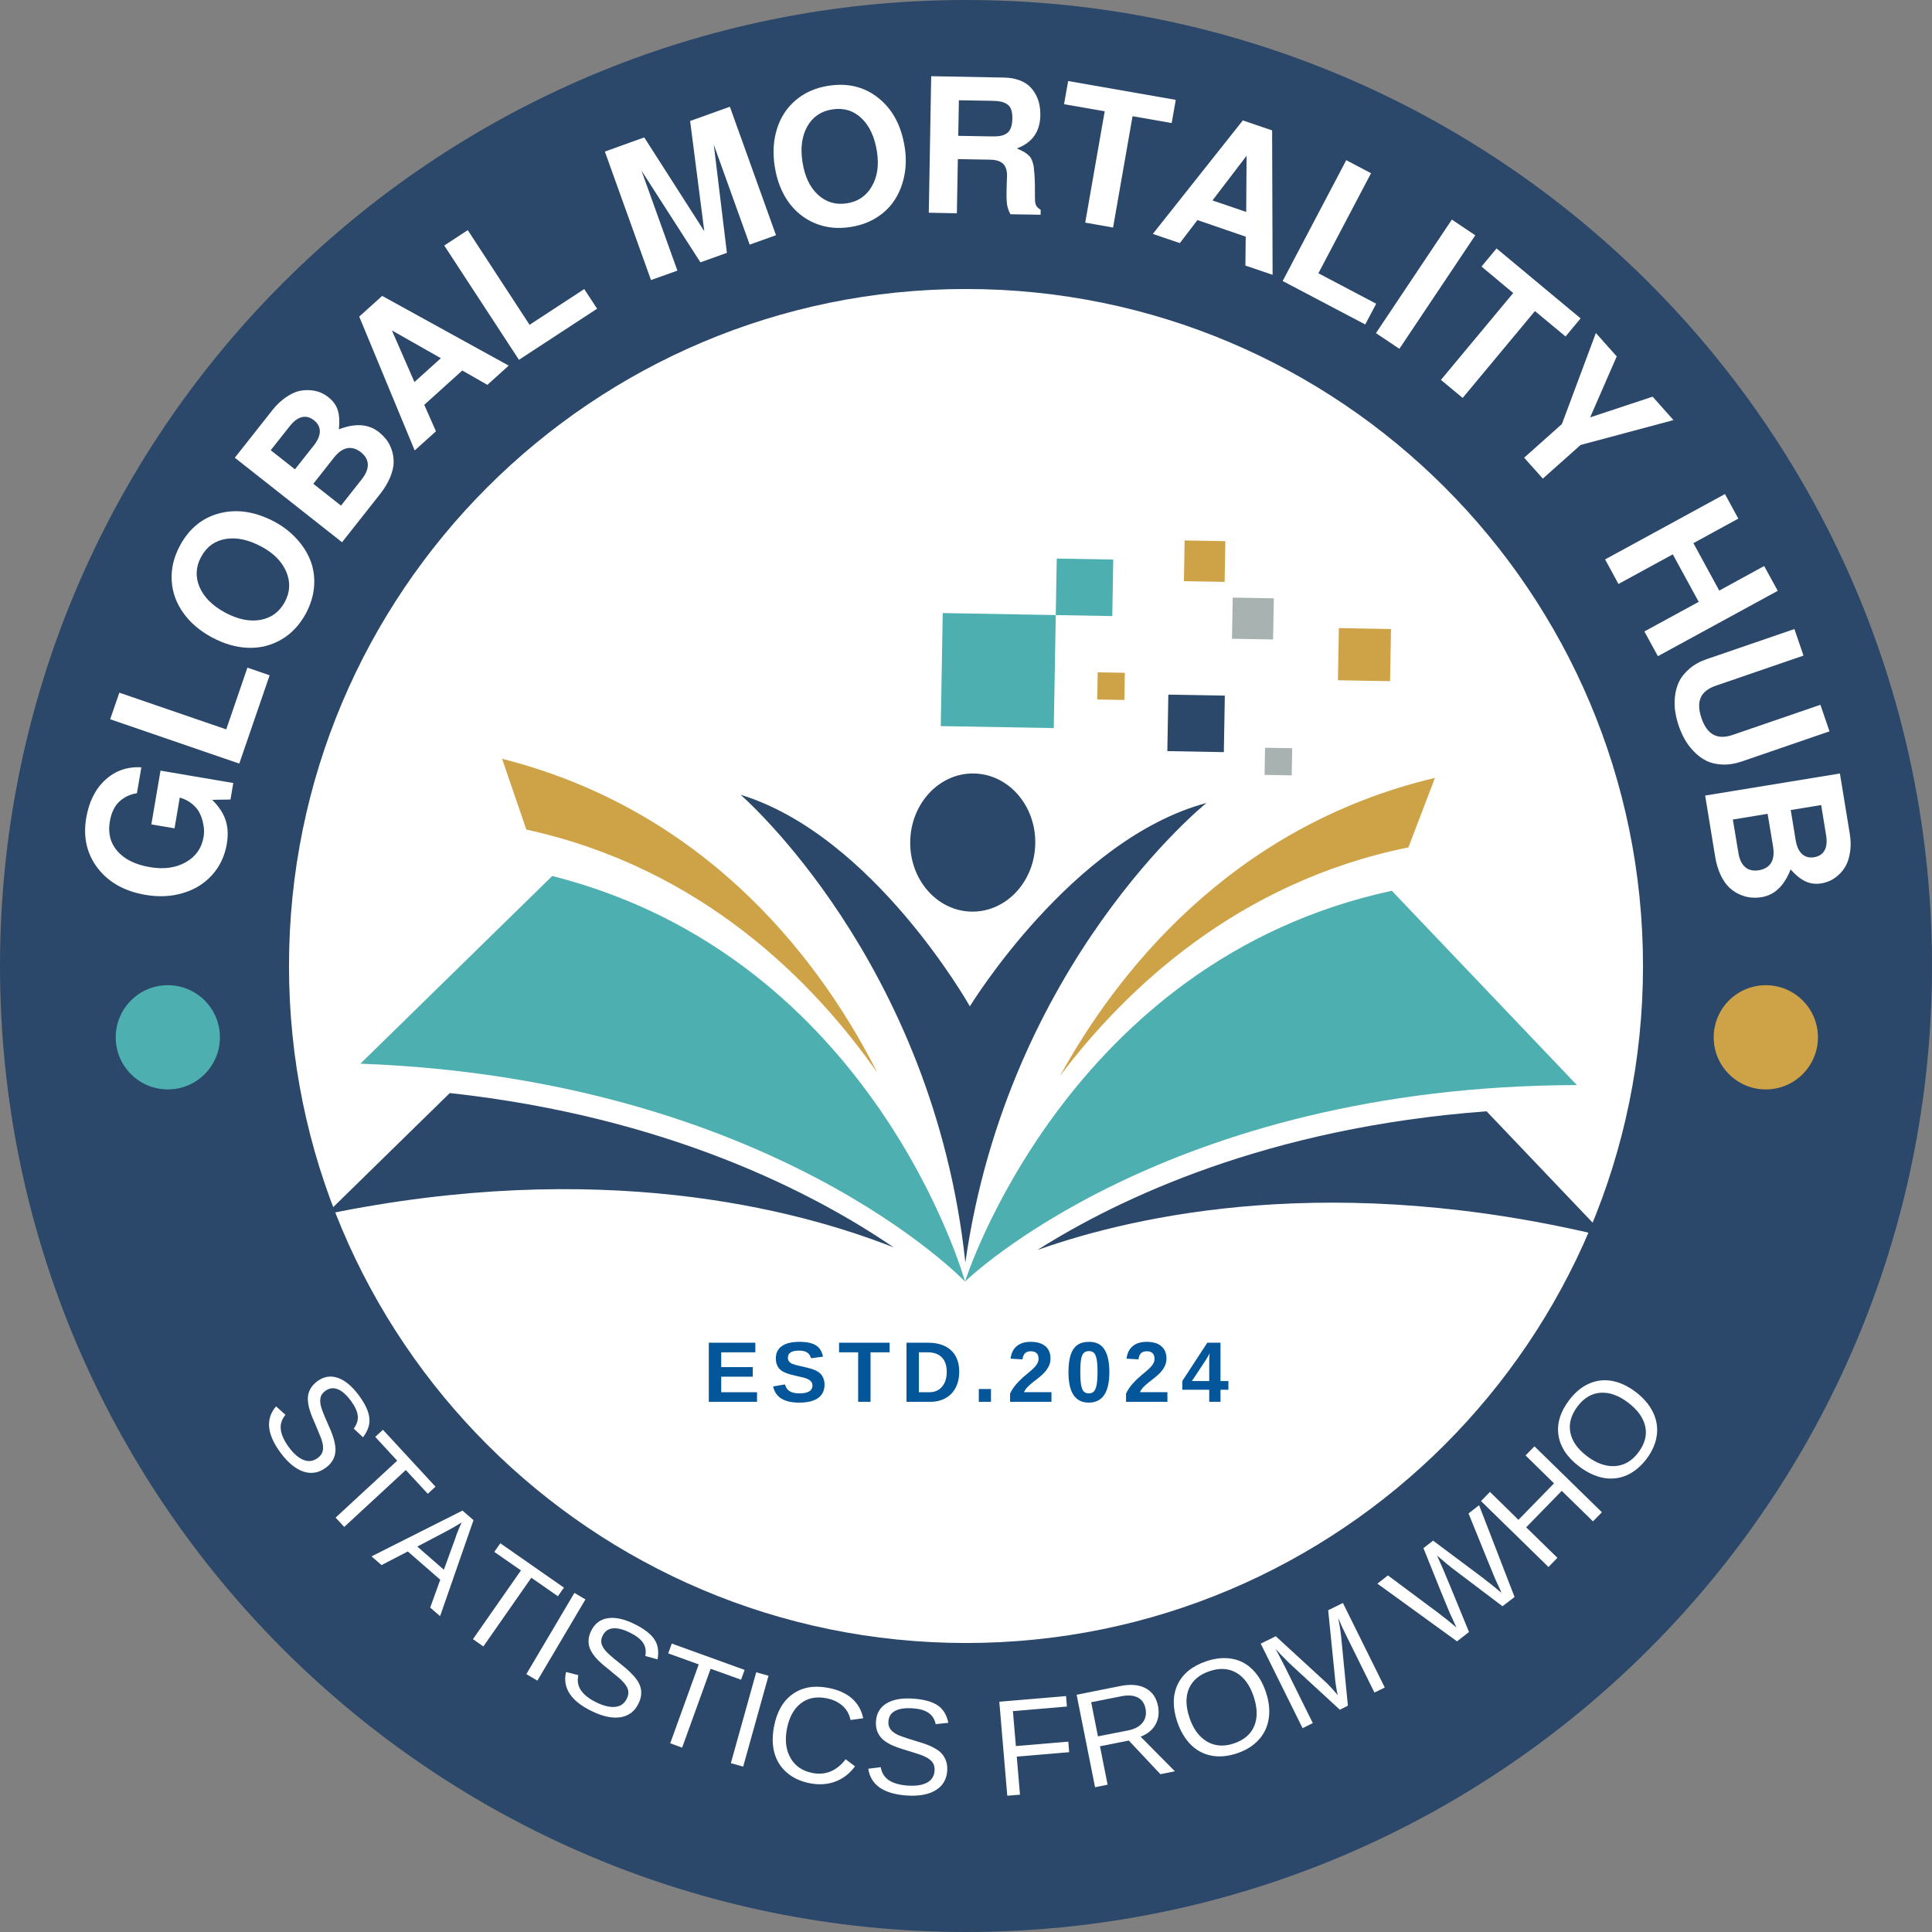 <svg xmlns="http://www.w3.org/2000/svg" xmlns:xlink="http://www.w3.org/1999/xlink" width="500" zoomAndPan="magnify" viewBox="0 0 375 375" height="500" preserveAspectRatio="xMidYMid meet" version="1.0"><rect x="0" y="0" width="375" height="375" fill="#808080" stroke="none"/><defs><g/><clipPath id="c3fd7dc157"><path d="M 187.5 0 C 83.945 0 0 83.945 0 187.5 C 0 291.055 83.945 375 187.5 375 C 291.055 375 375 291.055 375 187.5 C 375 83.945 291.055 0 187.5 0 Z M 187.5 0 " clip-rule="nonzero"/></clipPath><clipPath id="5632f4130a"><path d="M 56.094 56.094 L 318.906 56.094 L 318.906 318.906 L 56.094 318.906 Z M 56.094 56.094 " clip-rule="nonzero"/></clipPath><clipPath id="51048e99d7"><path d="M 187.5 56.094 C 114.926 56.094 56.094 114.926 56.094 187.5 C 56.094 260.074 114.926 318.906 187.5 318.906 C 260.074 318.906 318.906 260.074 318.906 187.5 C 318.906 114.926 260.074 56.094 187.5 56.094 Z M 187.5 56.094 " clip-rule="nonzero"/></clipPath><clipPath id="e5cbe2ec88"><path d="M 187.301 172.789 L 306.109 172.789 L 306.109 248.75 L 187.301 248.75 Z M 187.301 172.789 " clip-rule="nonzero"/></clipPath><clipPath id="58555a1ebd"><path d="M 201.34 215.535 L 311.473 215.535 L 311.473 242.773 L 201.34 242.773 Z M 201.34 215.535 " clip-rule="nonzero"/></clipPath><clipPath id="be2ef68ad4"><path d="M 69.75 170 L 187.512 170 L 187.512 248.75 L 69.75 248.75 Z M 69.75 170 " clip-rule="nonzero"/></clipPath><clipPath id="9762c4d17d"><path d="M 63.223 212 L 174 212 L 174 243 L 63.223 243 Z M 63.223 212 " clip-rule="nonzero"/></clipPath><clipPath id="b05fb2106b"><path d="M 229 104.898 L 238 104.898 L 238 113 L 229 113 Z M 229 104.898 " clip-rule="nonzero"/></clipPath><clipPath id="2fa89f3f1a"><path d="M 22.457 191.227 L 42.688 191.227 L 42.688 211.457 L 22.457 211.457 Z M 22.457 191.227 " clip-rule="nonzero"/></clipPath><clipPath id="f5f14442dd"><path d="M 32.574 191.227 C 26.988 191.227 22.457 195.754 22.457 201.34 C 22.457 206.926 26.988 211.457 32.574 211.457 C 38.16 211.457 42.688 206.926 42.688 201.34 C 42.688 195.754 38.16 191.227 32.574 191.227 Z M 32.574 191.227 " clip-rule="nonzero"/></clipPath><clipPath id="6d8eda5f8f"><path d="M 332.629 191.227 L 352.859 191.227 L 352.859 211.457 L 332.629 211.457 Z M 332.629 191.227 " clip-rule="nonzero"/></clipPath><clipPath id="88488e074d"><path d="M 342.746 191.227 C 337.156 191.227 332.629 195.754 332.629 201.34 C 332.629 206.926 337.156 211.457 342.746 211.457 C 348.332 211.457 352.859 206.926 352.859 201.34 C 352.859 195.754 348.332 191.227 342.746 191.227 Z M 342.746 191.227 " clip-rule="nonzero"/></clipPath></defs><g clip-path="url(#c3fd7dc157)"><rect x="-37.5" width="450" fill="#2b4769" y="-37.5" height="450" fill-opacity="1"/></g><g clip-path="url(#5632f4130a)"><g clip-path="url(#51048e99d7)"><path fill="#ffffff" d="M 56.094 56.094 L 318.906 56.094 L 318.906 318.906 L 56.094 318.906 Z M 56.094 56.094 " fill-opacity="1" fill-rule="nonzero"/></g></g><g clip-path="url(#e5cbe2ec88)"><path fill="#4dafaf" d="M 270.148 172.898 L 306.078 210.613 C 226.113 210.777 187.309 248.75 187.309 248.75 C 187.309 248.75 206.93 186.539 270.148 172.898 " fill-opacity="1" fill-rule="nonzero"/></g><g clip-path="url(#58555a1ebd)"><path fill="#2b4769" d="M 311.746 240.066 C 259.109 227.242 220.676 235.777 201.363 242.621 C 217.074 232.676 245.984 218.852 288.539 215.703 L 311.746 240.066 " fill-opacity="1" fill-rule="nonzero"/></g><g clip-path="url(#be2ef68ad4)"><path fill="#4dafaf" d="M 107.188 170.031 L 69.957 206.457 C 149.867 209.438 187.309 248.75 187.309 248.75 C 187.309 248.75 169.891 185.887 107.188 170.031 " fill-opacity="1" fill-rule="nonzero"/></g><g clip-path="url(#9762c4d17d)"><path fill="#2b4769" d="M 63.254 235.695 C 116.309 224.73 154.418 234.613 173.48 242.129 C 158.125 231.641 129.723 216.805 87.305 212.16 L 63.254 235.695 " fill-opacity="1" fill-rule="nonzero"/></g><path fill="#cea348" d="M 278.527 150.988 L 273.371 164.477 C 239.996 171.234 218.18 192.32 205.742 208.848 C 216.258 189.711 238.371 160.5 278.527 150.988 " fill-opacity="1" fill-rule="nonzero"/><path fill="#cea348" d="M 97.453 147.281 L 102.164 161.023 C 136.492 168.508 158.195 190.914 170.293 208.223 C 160.285 188.383 138.633 157.695 97.453 147.281 " fill-opacity="1" fill-rule="nonzero"/><path fill="#2b4769" d="M 188.25 195.332 C 188.25 195.332 169.582 162.168 143.738 154.262 C 143.738 154.262 181.113 186.477 187.375 245.051 C 195.691 186.73 234.176 155.855 234.176 155.855 C 208.07 162.848 188.25 195.332 188.25 195.332 " fill-opacity="1" fill-rule="nonzero"/><path fill="#2b4769" d="M 200.945 163.754 C 201.074 156.348 195.746 150.25 189.043 150.133 C 182.344 150.012 176.805 155.922 176.672 163.324 C 176.543 170.73 181.871 176.828 188.574 176.945 C 195.273 177.062 200.812 171.156 200.945 163.754 " fill-opacity="1" fill-rule="nonzero"/><path fill="#4dafaf" d="M 204.922 119.383 L 182.984 118.996 L 182.602 140.934 L 204.535 141.32 L 204.922 119.383 " fill-opacity="1" fill-rule="nonzero"/><path fill="#4dafaf" d="M 216.082 108.609 L 205.117 108.418 L 204.922 119.383 L 215.891 119.578 L 216.082 108.609 " fill-opacity="1" fill-rule="nonzero"/><path fill="#2b4769" d="M 237.738 135.02 L 226.773 134.828 L 226.578 145.793 L 237.547 145.988 L 237.738 135.02 " fill-opacity="1" fill-rule="nonzero"/><path fill="#cea348" d="M 218.332 130.59 L 213.062 130.496 L 212.969 135.77 L 218.238 135.863 L 218.332 130.59 " fill-opacity="1" fill-rule="nonzero"/><path fill="#cea348" d="M 269.992 122.098 L 259.875 121.918 L 259.695 132.039 L 269.816 132.215 L 269.992 122.098 " fill-opacity="1" fill-rule="nonzero"/><path fill="#a8b2b1" d="M 250.816 145.227 L 245.543 145.137 L 245.453 150.406 L 250.723 150.5 L 250.816 145.227 " fill-opacity="1" fill-rule="nonzero"/><g clip-path="url(#b05fb2106b)"><path fill="#cea348" d="M 237.84 105.039 L 229.934 104.898 L 229.797 112.805 L 237.699 112.941 L 237.84 105.039 " fill-opacity="1" fill-rule="nonzero"/></g><path fill="#a8b2b1" d="M 247.25 116.133 L 239.266 115.992 L 239.125 123.98 L 247.109 124.121 L 247.25 116.133 " fill-opacity="1" fill-rule="nonzero"/><g clip-path="url(#2fa89f3f1a)"><g clip-path="url(#f5f14442dd)"><path fill="#4dafaf" d="M 22.457 191.227 L 42.688 191.227 L 42.688 211.457 L 22.457 211.457 Z M 22.457 191.227 " fill-opacity="1" fill-rule="nonzero"/></g></g><g clip-path="url(#6d8eda5f8f)"><g clip-path="url(#88488e074d)"><path fill="#cea348" d="M 332.629 191.227 L 352.859 191.227 L 352.859 211.457 L 332.629 211.457 Z M 332.629 191.227 " fill-opacity="1" fill-rule="nonzero"/></g></g><g fill="#ffffff" fill-opacity="1"><g transform="translate(40.86, 177.405)"><g><path d="M -14.281 -23.438 C -15.602 -23.238 -16.738 -22.703 -17.688 -21.828 C -18.633 -20.953 -19.254 -19.656 -19.547 -17.938 C -19.93 -15.664 -19.43 -13.742 -18.047 -12.172 C -16.66 -10.598 -14.566 -9.57 -11.766 -9.094 C -9.066 -8.633 -6.742 -8.953 -4.797 -10.047 C -2.859 -11.148 -1.707 -12.789 -1.344 -14.969 C -1.281 -15.289 -1.25 -15.68 -1.25 -16.141 C -1.258 -16.609 -1.336 -17.172 -1.484 -17.828 C -1.641 -18.492 -1.867 -19.125 -2.172 -19.719 C -2.484 -20.312 -2.969 -20.875 -3.625 -21.406 C -4.281 -21.945 -5.062 -22.344 -5.969 -22.594 L -6.984 -16.625 L -11.484 -17.391 L -9.703 -27.828 L 4.422 -25.422 L 3.875 -22.219 L 0.328 -22.156 C 1.609 -20.895 2.473 -19.586 2.922 -18.234 C 3.379 -16.891 3.457 -15.332 3.156 -13.562 C 2.758 -11.25 1.816 -9.258 0.328 -7.594 C -1.148 -5.938 -3.023 -4.766 -5.297 -4.078 C -7.566 -3.391 -10 -3.266 -12.594 -3.703 C -16.664 -4.398 -19.766 -6.129 -21.891 -8.891 C -24.016 -11.66 -24.758 -14.914 -24.125 -18.656 C -23.582 -21.82 -22.344 -24.285 -20.406 -26.047 C -18.477 -27.816 -16.148 -28.625 -13.422 -28.469 Z M -14.281 -23.438 "/></g></g></g><g fill="#ffffff" fill-opacity="1"><g transform="translate(45.507, 150.964)"><g><path d="M -22.344 -16.516 L -1.594 -9.391 L 2.516 -21.375 L 6.828 -19.891 L 0.938 -2.75 L -24.125 -11.359 Z M -22.344 -16.516 "/></g></g></g><g fill="#ffffff" fill-opacity="1"><g transform="translate(51.933, 131.161)"><g><path d="M -3.75 -5.422 C -6.082 -5.504 -8.426 -6.176 -10.781 -7.438 C -13.145 -8.707 -15.004 -10.297 -16.359 -12.203 C -17.723 -14.109 -18.473 -16.195 -18.609 -18.469 C -18.742 -20.75 -18.211 -23.004 -17.016 -25.234 C -15.203 -28.609 -12.598 -30.719 -9.203 -31.562 C -5.816 -32.406 -2.27 -31.832 1.438 -29.844 C 3.102 -28.938 4.523 -27.828 5.703 -26.516 C 6.891 -25.211 7.773 -23.797 8.359 -22.266 C 8.941 -20.734 9.164 -19.086 9.031 -17.328 C 8.895 -15.566 8.367 -13.828 7.453 -12.109 C 6.242 -9.867 4.656 -8.176 2.688 -7.031 C 0.719 -5.883 -1.426 -5.348 -3.75 -5.422 Z M -12.906 -23.047 C -13.945 -21.117 -14.039 -19.164 -13.188 -17.188 C -12.332 -15.219 -10.676 -13.57 -8.219 -12.25 C -5.77 -10.938 -3.488 -10.469 -1.375 -10.844 C 0.727 -11.227 2.301 -12.383 3.344 -14.312 C 4.375 -16.227 4.473 -18.176 3.641 -20.156 C 2.805 -22.145 1.207 -23.773 -1.156 -25.047 C -3.695 -26.41 -6.023 -26.91 -8.141 -26.547 C -10.254 -26.191 -11.844 -25.023 -12.906 -23.047 Z M -12.906 -23.047 "/></g></g></g><g fill="#ffffff" fill-opacity="1"><g transform="translate(64.547, 107.594)"><g><path d="M 9 -23.719 C 9.539 -23.289 10.02 -22.812 10.438 -22.281 C 10.852 -21.75 11.195 -21.098 11.469 -20.328 C 11.738 -19.555 11.867 -18.742 11.859 -17.891 C 11.859 -17.047 11.641 -16.082 11.203 -15 C 10.766 -13.914 10.102 -12.812 9.219 -11.688 L 1.844 -2.344 L -18.969 -18.75 L -11.656 -28.016 C -10.832 -29.047 -9.961 -29.867 -9.047 -30.484 C -8.129 -31.109 -7.285 -31.508 -6.516 -31.688 C -5.742 -31.863 -4.973 -31.914 -4.203 -31.844 C -3.441 -31.77 -2.785 -31.609 -2.234 -31.359 C -1.691 -31.117 -1.211 -30.828 -0.797 -30.484 C 0.086 -29.797 0.688 -28.973 1 -28.016 C 1.312 -27.055 1.391 -25.805 1.234 -24.266 C 4.398 -25.492 6.988 -25.312 9 -23.719 Z M -12 -20.203 L -7.297 -16.5 L -3.641 -21.125 C -2.859 -22.125 -2.469 -23.039 -2.469 -23.875 C -2.469 -24.707 -2.848 -25.422 -3.609 -26.016 C -4.367 -26.617 -5.148 -26.82 -5.953 -26.625 C -6.766 -26.426 -7.562 -25.828 -8.344 -24.828 Z M -3.734 -13.688 L 1.641 -9.453 L 5.656 -14.547 C 6.477 -15.586 6.875 -16.551 6.844 -17.438 C 6.82 -18.332 6.375 -19.125 5.5 -19.812 C 4.625 -20.508 3.738 -20.77 2.844 -20.594 C 1.957 -20.426 1.102 -19.82 0.281 -18.781 Z M -3.734 -13.688 "/></g></g></g><g fill="#ffffff" fill-opacity="1"><g transform="translate(79.788, 88.074)"><g><path d="M 9.938 -16.156 L 2.562 -9.5 L 4.828 -4.359 L 0.703 -0.641 L -10.062 -26.625 L -5.609 -30.641 L 18.953 -17.109 L 14.812 -13.375 Z M 5.781 -18.547 L -3.719 -23.938 L 0.656 -13.922 Z M 5.781 -18.547 "/></g></g></g><g fill="#ffffff" fill-opacity="1"><g transform="translate(98.29, 71.434)"><g><path d="M -7.5 -26.766 L 4.5 -8.391 L 15.109 -15.328 L 17.609 -11.516 L 2.438 -1.594 L -12.062 -23.781 Z M -7.5 -26.766 "/></g></g></g><g fill="#ffffff" fill-opacity="1"><g transform="translate(116.341, 59.963)"><g/></g></g><g fill="#ffffff" fill-opacity="1"><g transform="translate(124.092, 55.17)"><g><path d="M 0.422 -22.047 L 7.391 -2.641 L 2.266 -0.812 L -6.688 -25.75 L 0.953 -28.5 L 12.609 -10.297 L 9.859 -31.688 L 17.578 -34.453 L 26.531 -9.516 L 21.422 -7.688 L 14.453 -27.094 L 17 -6.094 L 11.859 -4.25 Z M 0.422 -22.047 "/></g></g></g><g fill="#ffffff" fill-opacity="1"><g transform="translate(150.974, 45.462)"><g><path d="M 2.047 -6.281 C 0.703 -8.188 -0.176 -10.461 -0.594 -13.109 C -1.008 -15.754 -0.867 -18.191 -0.172 -20.422 C 0.516 -22.66 1.723 -24.52 3.453 -26 C 5.18 -27.477 7.297 -28.414 9.797 -28.812 C 13.578 -29.406 16.828 -28.609 19.547 -26.422 C 22.273 -24.242 23.969 -21.078 24.625 -16.922 C 24.926 -15.047 24.91 -13.238 24.578 -11.5 C 24.254 -9.77 23.656 -8.207 22.781 -6.812 C 21.914 -5.414 20.738 -4.238 19.25 -3.281 C 17.77 -2.332 16.066 -1.707 14.141 -1.406 C 11.629 -1.008 9.32 -1.25 7.219 -2.125 C 5.125 -3 3.398 -4.383 2.047 -6.281 Z M 10.531 -24.219 C 8.363 -23.875 6.754 -22.766 5.703 -20.891 C 4.66 -19.016 4.359 -16.703 4.797 -13.953 C 5.223 -11.211 6.223 -9.113 7.797 -7.656 C 9.379 -6.207 11.254 -5.656 13.422 -6 C 15.566 -6.332 17.176 -7.43 18.25 -9.297 C 19.332 -11.16 19.66 -13.422 19.234 -16.078 C 18.785 -18.922 17.773 -21.078 16.203 -22.547 C 14.641 -24.016 12.75 -24.57 10.531 -24.219 Z M 10.531 -24.219 "/></g></g></g><g fill="#ffffff" fill-opacity="1"><g transform="translate(177.37, 41.243)"><g><path d="M 18 -4.234 C 18.008 -4.941 18.023 -5.5 18.047 -5.906 C 18.078 -6.32 18.094 -6.691 18.094 -7.016 C 18.113 -8.117 17.863 -8.926 17.344 -9.438 C 16.82 -9.957 15.973 -10.227 14.797 -10.25 L 8.547 -10.359 L 8.359 0.156 L 2.906 0.047 L 3.375 -26.453 L 17.562 -26.188 C 18.656 -26.164 19.629 -25.992 20.484 -25.672 C 21.336 -25.359 22.016 -24.945 22.516 -24.438 C 23.023 -23.938 23.441 -23.359 23.766 -22.703 C 24.086 -22.047 24.301 -21.406 24.406 -20.781 C 24.52 -20.164 24.57 -19.535 24.562 -18.891 C 24.508 -15.68 22.988 -13.531 20 -12.438 C 20.469 -12.207 20.836 -12.031 21.109 -11.906 C 21.379 -11.789 21.66 -11.613 21.953 -11.375 C 22.242 -11.145 22.453 -10.945 22.578 -10.781 C 22.711 -10.625 22.852 -10.344 23 -9.938 C 23.145 -9.539 23.238 -9.18 23.281 -8.859 C 23.32 -8.535 23.367 -8.023 23.422 -7.328 C 23.473 -6.629 23.5 -5.969 23.5 -5.344 C 23.5 -4.719 23.504 -3.848 23.516 -2.734 C 23.504 -2.148 23.578 -1.695 23.734 -1.375 C 23.898 -1.051 24.195 -0.77 24.625 -0.531 L 24.609 0.438 L 18.75 0.344 C 18.426 -0.281 18.211 -0.883 18.109 -1.469 C 18.016 -2.062 17.977 -2.984 18 -4.234 Z M 19.125 -18.203 C 19.145 -18.922 19.066 -19.516 18.891 -19.984 C 18.723 -20.453 18.453 -20.801 18.078 -21.031 C 17.711 -21.27 17.32 -21.43 16.906 -21.516 C 16.488 -21.609 15.957 -21.66 15.312 -21.672 L 8.75 -21.781 L 8.625 -14.875 L 15.188 -14.766 C 15.812 -14.754 16.336 -14.785 16.766 -14.859 C 17.203 -14.93 17.602 -15.082 17.969 -15.312 C 18.344 -15.539 18.625 -15.895 18.812 -16.375 C 19.008 -16.852 19.113 -17.461 19.125 -18.203 Z M 19.125 -18.203 "/></g></g></g><g fill="#ffffff" fill-opacity="1"><g transform="translate(202.249, 41.743)"><g><path d="M 17.578 -19.188 L 13.797 2.422 L 8.391 1.469 L 12.172 -20.141 L 4.281 -21.516 L 5.078 -26.016 L 25.969 -22.359 L 25.172 -17.859 Z M 17.578 -19.188 "/></g></g></g><g fill="#ffffff" fill-opacity="1"><g transform="translate(222.854, 45.092)"><g><path d="M 18.938 0.844 L 9.562 -2.375 L 6.156 2.094 L 0.906 0.312 L 18.375 -21.719 L 24.062 -19.781 L 24.156 8.25 L 18.875 6.453 Z M 19.031 -3.953 L 19.109 -14.859 L 12.484 -6.188 Z M 19.031 -3.953 "/></g></g></g><g fill="#ffffff" fill-opacity="1"><g transform="translate(246.385, 53.185)"><g><path d="M 19.734 -19.562 L 9.516 -0.141 L 20.734 5.766 L 18.609 9.797 L 2.578 1.359 L 14.922 -22.094 Z M 19.734 -19.562 "/></g></g></g><g fill="#ffffff" fill-opacity="1"><g transform="translate(265.18, 63.391)"><g><path d="M 21.172 -17.719 L 6.438 4.312 L 1.891 1.266 L 16.625 -20.766 Z M 21.172 -17.719 "/></g></g></g><g fill="#ffffff" fill-opacity="1"><g transform="translate(273.136, 68.283)"><g><path d="M 24.797 -7.906 L 10.766 8.953 L 6.547 5.453 L 20.578 -11.406 L 14.422 -16.547 L 17.344 -20.062 L 33.656 -6.484 L 30.734 -2.969 Z M 24.797 -7.906 "/></g></g></g><g fill="#ffffff" fill-opacity="1"><g transform="translate(289.335, 81.541)"><g><path d="M 17.453 4.828 L 10.125 11.359 L 6.5 7.297 L 13.828 0.766 L 20.422 -16.906 L 24.469 -12.359 L 19.312 -0.531 L 31.438 -4.547 L 35.484 0 Z M 17.453 4.828 "/></g></g></g><g fill="#ffffff" fill-opacity="1"><g transform="translate(304.609, 99.202)"><g/></g></g><g fill="#ffffff" fill-opacity="1"><g transform="translate(310.36, 106.411)"><g><path d="M 19.359 10.406 L 14.328 1.188 L 3.781 6.938 L 1.188 2.172 L 24.453 -10.516 L 27.047 -5.75 L 18.328 -0.984 L 23.344 8.219 L 32.062 3.453 L 34.703 8.266 L 11.438 20.953 L 8.812 16.156 Z M 19.359 10.406 "/></g></g></g><g fill="#ffffff" fill-opacity="1"><g transform="translate(322.324, 128.095)"><g><path d="M 3.531 12.828 C 3.219 11.91 2.988 10.988 2.844 10.062 C 2.695 9.145 2.676 8.164 2.781 7.125 C 2.895 6.082 3.156 5.125 3.562 4.25 C 3.977 3.375 4.645 2.535 5.562 1.734 C 6.477 0.93 7.609 0.301 8.953 -0.156 L 25.969 -6 L 27.734 -0.844 L 10.719 5 C 9.207 5.52 8.227 6.297 7.781 7.328 C 7.332 8.359 7.383 9.688 7.938 11.312 C 8.488 12.914 9.266 13.984 10.266 14.516 C 11.266 15.047 12.508 15.055 14 14.547 L 31.016 8.703 L 32.781 13.859 L 15.766 19.703 C 14.422 20.16 13.145 20.359 11.938 20.297 C 10.727 20.242 9.691 19.992 8.828 19.547 C 7.961 19.109 7.164 18.508 6.438 17.75 C 5.707 16.988 5.117 16.203 4.672 15.391 C 4.223 14.586 3.844 13.734 3.531 12.828 Z M 3.531 12.828 "/></g></g></g><g fill="#ffffff" fill-opacity="1"><g transform="translate(330.486, 151.478)"><g><path d="M 11.453 22.656 C 10.766 22.77 10.082 22.797 9.406 22.734 C 8.738 22.68 8.023 22.492 7.266 22.172 C 6.516 21.859 5.828 21.41 5.203 20.828 C 4.578 20.254 4.008 19.441 3.5 18.391 C 3 17.336 2.633 16.102 2.406 14.688 L 0.484 2.938 L 26.641 -1.344 L 28.547 10.312 C 28.766 11.613 28.785 12.805 28.609 13.891 C 28.441 14.984 28.164 15.875 27.781 16.562 C 27.406 17.258 26.926 17.863 26.344 18.375 C 25.758 18.895 25.195 19.27 24.656 19.5 C 24.125 19.727 23.594 19.891 23.062 19.984 C 21.945 20.16 20.93 20.039 20.016 19.625 C 19.098 19.219 18.113 18.438 17.062 17.281 C 15.844 20.445 13.973 22.238 11.453 22.656 Z M 23 4.781 L 17.094 5.75 L 18.047 11.562 C 18.254 12.812 18.664 13.719 19.281 14.281 C 19.895 14.852 20.68 15.062 21.641 14.906 C 22.598 14.75 23.273 14.301 23.672 13.562 C 24.066 12.832 24.16 11.844 23.953 10.594 Z M 12.609 6.484 L 5.859 7.594 L 6.922 13.984 C 7.129 15.297 7.57 16.242 8.25 16.828 C 8.926 17.41 9.812 17.613 10.906 17.438 C 12.02 17.25 12.812 16.77 13.281 16 C 13.75 15.227 13.879 14.188 13.672 12.875 Z M 12.609 6.484 "/></g></g></g><g fill="#ffffff" fill-opacity="1"><g transform="translate(49.33, 274.615)"><g><path d="M 13.891 10.281 C 12.535 11.281 11.094 11.523 9.562 11.016 C 8.031 10.504 6.551 9.285 5.125 7.359 C 2.469 3.773 2.176 0.773 4.25 -1.641 L 6.078 0 C 5.348 0.875 5.047 1.828 5.172 2.859 C 5.297 3.891 5.816 5.031 6.734 6.281 C 7.68 7.562 8.641 8.391 9.609 8.766 C 10.578 9.141 11.488 9.008 12.344 8.375 C 12.832 8.02 13.141 7.617 13.266 7.172 C 13.398 6.734 13.414 6.242 13.312 5.703 C 13.207 5.16 13.016 4.566 12.734 3.922 C 12.461 3.273 12.164 2.555 11.844 1.766 C 11.227 0.422 10.828 -0.645 10.641 -1.438 C 10.453 -2.238 10.383 -2.93 10.438 -3.516 C 10.5 -4.098 10.676 -4.633 10.969 -5.125 C 11.258 -5.625 11.68 -6.082 12.234 -6.5 C 13.484 -7.426 14.805 -7.656 16.203 -7.188 C 17.598 -6.727 18.961 -5.602 20.297 -3.812 C 21.535 -2.145 22.223 -0.68 22.359 0.578 C 22.504 1.848 22.094 3.109 21.125 4.359 L 19.328 2.672 C 19.941 1.867 20.203 1.035 20.109 0.172 C 20.016 -0.691 19.566 -1.66 18.766 -2.734 C 17.898 -3.91 17.039 -4.66 16.188 -4.984 C 15.344 -5.305 14.535 -5.18 13.766 -4.609 C 13.316 -4.273 13.031 -3.879 12.906 -3.422 C 12.789 -2.973 12.797 -2.445 12.922 -1.844 C 13.047 -1.238 13.461 -0.145 14.172 1.438 C 14.41 1.969 14.641 2.492 14.859 3.016 C 15.078 3.547 15.266 4.07 15.422 4.594 C 15.578 5.113 15.688 5.625 15.75 6.125 C 15.812 6.633 15.797 7.129 15.703 7.609 C 15.609 8.098 15.414 8.566 15.125 9.016 C 14.844 9.461 14.43 9.883 13.891 10.281 Z M 13.891 10.281 "/></g></g></g><g fill="#ffffff" fill-opacity="1"><g transform="translate(60.469, 289.503)"><g><path d="M 18.297 -4.172 L 6.344 6.875 L 4.672 5.062 L 16.625 -5.984 L 12.359 -10.609 L 13.859 -11.984 L 24.062 -0.938 L 22.562 0.438 Z M 18.297 -4.172 "/></g></g></g><g fill="#ffffff" fill-opacity="1"><g transform="translate(72.078, 302.061)"><g><path d="M 11.422 9.969 L 13.375 4.562 L 7.078 -0.922 L 1.984 1.719 L 0.031 0.031 L 17.688 -8.859 L 19.828 -7 L 13.344 11.641 Z M 17.516 -6.531 L 17.188 -6.344 C 16.551 -5.938 15.707 -5.453 14.656 -4.891 L 8.922 -1.875 L 14.078 2.625 L 16.297 -3.484 C 16.492 -4.109 16.75 -4.781 17.062 -5.5 Z M 17.516 -6.531 "/></g></g></g><g fill="#ffffff" fill-opacity="1"><g transform="translate(86.145, 314.22)"><g><path d="M 16.984 -7.984 L 7.672 5.359 L 5.656 3.938 L 14.969 -9.406 L 9.797 -13 L 10.969 -14.672 L 23.312 -6.062 L 22.141 -4.391 Z M 16.984 -7.984 "/></g></g></g><g fill="#ffffff" fill-opacity="1"><g transform="translate(100.054, 323.697)"><g><path d="M 2.109 1.25 L 11.438 -14.516 L 13.578 -13.25 L 4.25 2.516 Z M 2.109 1.25 "/></g></g></g><g fill="#ffffff" fill-opacity="1"><g transform="translate(106.865, 327.941)"><g><path d="M 17.062 2.734 C 16.32 4.242 15.156 5.125 13.562 5.375 C 11.969 5.625 10.098 5.223 7.953 4.172 C 3.941 2.211 2.289 -0.312 3 -3.406 L 5.391 -2.797 C 5.148 -1.68 5.32 -0.695 5.906 0.156 C 6.488 1.02 7.477 1.797 8.875 2.484 C 10.312 3.18 11.539 3.473 12.562 3.359 C 13.594 3.254 14.336 2.723 14.797 1.766 C 15.066 1.223 15.16 0.723 15.078 0.266 C 14.992 -0.191 14.781 -0.633 14.438 -1.062 C 14.102 -1.5 13.664 -1.941 13.125 -2.391 C 12.582 -2.836 11.984 -3.332 11.328 -3.875 C 10.16 -4.789 9.312 -5.555 8.781 -6.172 C 8.25 -6.797 7.875 -7.379 7.656 -7.922 C 7.438 -8.461 7.344 -9.02 7.375 -9.594 C 7.406 -10.176 7.57 -10.773 7.875 -11.391 C 8.562 -12.797 9.629 -13.613 11.078 -13.844 C 12.523 -14.082 14.25 -13.711 16.25 -12.734 C 18.125 -11.816 19.414 -10.832 20.125 -9.781 C 20.844 -8.727 21.055 -7.422 20.766 -5.859 L 18.391 -6.516 C 18.578 -7.516 18.426 -8.375 17.938 -9.094 C 17.445 -9.812 16.602 -10.461 15.406 -11.047 C 14.094 -11.691 12.984 -11.969 12.078 -11.875 C 11.18 -11.781 10.52 -11.301 10.094 -10.438 C 9.852 -9.938 9.781 -9.453 9.875 -8.984 C 9.977 -8.523 10.227 -8.055 10.625 -7.578 C 11.02 -7.098 11.895 -6.32 13.25 -5.25 C 13.695 -4.895 14.141 -4.531 14.578 -4.156 C 15.016 -3.789 15.422 -3.41 15.797 -3.016 C 16.18 -2.629 16.52 -2.223 16.812 -1.797 C 17.102 -1.379 17.316 -0.93 17.453 -0.453 C 17.586 0.016 17.629 0.508 17.578 1.031 C 17.523 1.562 17.352 2.129 17.062 2.734 Z M 17.062 2.734 "/></g></g></g><g fill="#ffffff" fill-opacity="1"><g transform="translate(123.606, 336.031)"><g><path d="M 14.328 -12.125 L 8.797 3.188 L 6.484 2.344 L 12.016 -12.969 L 6.094 -15.109 L 6.781 -17.016 L 20.922 -11.906 L 20.234 -10 Z M 14.328 -12.125 "/></g></g></g><g fill="#ffffff" fill-opacity="1"><g transform="translate(139.498, 341.574)"><g><path d="M 2.359 0.656 L 7.281 -16.984 L 9.672 -16.312 L 4.75 1.328 Z M 2.359 0.656 "/></g></g></g><g fill="#ffffff" fill-opacity="1"><g transform="translate(147.205, 343.954)"><g><path d="M 13.188 -14.328 C 11.195 -14.711 9.531 -14.367 8.188 -13.297 C 6.844 -12.234 5.957 -10.586 5.531 -8.359 C 5.113 -6.148 5.352 -4.266 6.25 -2.703 C 7.145 -1.148 8.57 -0.188 10.531 0.188 C 13.051 0.664 15.188 -0.223 16.938 -2.484 L 18.75 -1.109 C 17.707 0.305 16.438 1.289 14.938 1.844 C 13.445 2.406 11.816 2.52 10.047 2.188 C 8.242 1.844 6.75 1.16 5.562 0.141 C 4.375 -0.867 3.562 -2.133 3.125 -3.656 C 2.695 -5.188 2.664 -6.91 3.031 -8.828 C 3.57 -11.691 4.773 -13.789 6.641 -15.125 C 8.504 -16.457 10.805 -16.863 13.547 -16.344 C 15.461 -15.977 16.988 -15.301 18.125 -14.312 C 19.27 -13.32 20.008 -12.031 20.344 -10.438 L 17.875 -10.109 C 17.656 -11.234 17.133 -12.156 16.312 -12.875 C 15.488 -13.602 14.445 -14.086 13.188 -14.328 Z M 13.188 -14.328 "/></g></g></g><g fill="#ffffff" fill-opacity="1"><g transform="translate(167.008, 347.611)"><g><path d="M 16.844 -3.875 C 16.719 -2.195 15.961 -0.941 14.578 -0.109 C 13.203 0.723 11.32 1.055 8.938 0.891 C 4.488 0.578 2.016 -1.148 1.516 -4.297 L 3.938 -4.609 C 4.133 -3.484 4.664 -2.633 5.531 -2.062 C 6.406 -1.488 7.617 -1.145 9.172 -1.031 C 10.754 -0.926 12 -1.113 12.906 -1.594 C 13.82 -2.082 14.316 -2.859 14.391 -3.922 C 14.43 -4.523 14.328 -5.02 14.078 -5.406 C 13.828 -5.801 13.461 -6.133 12.984 -6.406 C 12.504 -6.688 11.93 -6.93 11.266 -7.141 C 10.598 -7.348 9.859 -7.582 9.047 -7.844 C 7.617 -8.258 6.539 -8.648 5.812 -9.016 C 5.082 -9.391 4.52 -9.785 4.125 -10.203 C 3.727 -10.629 3.43 -11.113 3.234 -11.656 C 3.047 -12.207 2.973 -12.828 3.016 -13.516 C 3.129 -15.066 3.812 -16.223 5.062 -16.984 C 6.32 -17.754 8.066 -18.062 10.297 -17.906 C 12.367 -17.75 13.93 -17.316 14.984 -16.609 C 16.047 -15.898 16.738 -14.77 17.062 -13.219 L 14.609 -12.953 C 14.398 -13.941 13.93 -14.676 13.203 -15.156 C 12.484 -15.645 11.461 -15.938 10.141 -16.031 C 8.68 -16.125 7.547 -15.957 6.734 -15.531 C 5.93 -15.113 5.5 -14.426 5.438 -13.469 C 5.395 -12.906 5.508 -12.426 5.781 -12.031 C 6.051 -11.645 6.457 -11.301 7 -11 C 7.551 -10.707 8.648 -10.316 10.297 -9.828 C 10.848 -9.66 11.398 -9.488 11.953 -9.312 C 12.504 -9.145 13.023 -8.953 13.516 -8.734 C 14.016 -8.516 14.477 -8.266 14.906 -7.984 C 15.344 -7.703 15.707 -7.363 16 -6.969 C 16.301 -6.582 16.523 -6.133 16.672 -5.625 C 16.828 -5.125 16.883 -4.539 16.844 -3.875 Z M 16.844 -3.875 "/></g></g></g><g fill="#ffffff" fill-opacity="1"><g transform="translate(185.339, 348.669)"><g/></g></g><g fill="#ffffff" fill-opacity="1"><g transform="translate(193.323, 348.737)"><g><path d="M 3.281 -16.609 L 3.859 -9.828 L 14.031 -10.688 L 14.203 -8.641 L 4.031 -7.781 L 4.656 -0.391 L 2.188 -0.188 L 0.641 -18.438 L 13.594 -19.531 L 13.766 -17.5 Z M 3.281 -16.609 "/></g></g></g><g fill="#ffffff" fill-opacity="1"><g transform="translate(210.408, 347.323)"><g><path d="M 14.828 -2.953 L 8.688 -9.484 L 3.094 -8.375 L 4.578 -0.922 L 2.141 -0.422 L -1.438 -18.375 L 7.016 -20.062 C 9.035 -20.469 10.68 -20.328 11.953 -19.641 C 13.234 -18.961 14.035 -17.816 14.359 -16.203 C 14.629 -14.859 14.469 -13.656 13.875 -12.594 C 13.281 -11.531 12.316 -10.742 10.984 -10.234 L 17.641 -3.516 Z M 11.938 -15.688 C 11.727 -16.727 11.211 -17.453 10.391 -17.859 C 9.566 -18.266 8.488 -18.332 7.156 -18.062 L 1.391 -16.922 L 2.703 -10.297 L 8.578 -11.453 C 9.848 -11.711 10.773 -12.211 11.359 -12.953 C 11.953 -13.691 12.145 -14.602 11.938 -15.688 Z M 11.938 -15.688 "/></g></g></g><g fill="#ffffff" fill-opacity="1"><g transform="translate(230.234, 343.349)"><g><path d="M 15.469 -14.922 C 16.082 -13.109 16.27 -11.406 16.031 -9.812 C 15.801 -8.219 15.156 -6.836 14.094 -5.672 C 13.039 -4.504 11.633 -3.625 9.875 -3.031 C 8.094 -2.438 6.438 -2.285 4.906 -2.578 C 3.375 -2.867 2.035 -3.582 0.891 -4.719 C -0.242 -5.863 -1.117 -7.344 -1.734 -9.156 C -2.66 -11.938 -2.629 -14.359 -1.641 -16.422 C -0.648 -18.492 1.203 -19.988 3.922 -20.906 C 5.68 -21.5 7.328 -21.66 8.859 -21.391 C 10.391 -21.129 11.719 -20.441 12.844 -19.328 C 13.977 -18.223 14.852 -16.754 15.469 -14.922 Z M 13.078 -14.125 C 12.348 -16.289 11.234 -17.805 9.734 -18.672 C 8.242 -19.535 6.52 -19.641 4.562 -18.984 C 2.57 -18.316 1.234 -17.191 0.547 -15.609 C -0.129 -14.035 -0.098 -12.148 0.641 -9.953 C 1.367 -7.785 2.492 -6.242 4.016 -5.328 C 5.547 -4.422 7.285 -4.289 9.234 -4.938 C 11.234 -5.613 12.562 -6.75 13.219 -8.344 C 13.883 -9.945 13.836 -11.875 13.078 -14.125 Z M 13.078 -14.125 "/></g></g></g><g fill="#ffffff" fill-opacity="1"><g transform="translate(250.876, 336.404)"><g><path d="M 15.906 -7.875 L 10.484 -18.828 C 9.891 -20.023 9.348 -21.203 8.859 -22.359 C 9.18 -20.773 9.379 -19.52 9.453 -18.594 L 10.75 -5.328 L 9.188 -4.547 L -0.641 -13.594 L -2.266 -15.25 L -3.297 -16.344 L -2.609 -15.078 L -1.484 -12.906 L 3.938 -1.953 L 1.953 -0.969 L -6.172 -17.375 L -3.25 -18.812 L 6.766 -9.609 C 7.148 -9.223 7.539 -8.801 7.938 -8.344 C 8.344 -7.895 8.625 -7.566 8.781 -7.359 C 8.688 -7.703 8.582 -8.238 8.469 -8.969 C 8.352 -9.707 8.289 -10.172 8.281 -10.359 L 6.922 -23.859 L 9.781 -25.266 L 17.906 -8.859 Z M 15.906 -7.875 "/></g></g></g><g fill="#ffffff" fill-opacity="1"><g transform="translate(271.215, 325.915)"><g/></g></g><g fill="#ffffff" fill-opacity="1"><g transform="translate(278.431, 321.944)"><g><path d="M 15.547 -11.969 L 13.203 -10.172 L 3.594 -17.438 C 2.988 -17.895 1.957 -18.75 0.5 -20 C 0.926 -19.051 1.281 -18.258 1.562 -17.625 C 1.852 -17 3.566 -12.848 6.703 -5.172 L 4.375 -3.359 L -11.078 -14.562 L -9.031 -16.156 L 0.656 -8.938 C 1.863 -8.031 3.066 -7.066 4.266 -6.047 C 3.848 -6.922 3.406 -7.883 2.938 -8.938 C 2.469 -10 0.773 -14.172 -2.141 -21.453 L -0.266 -22.906 L 9.219 -15.812 C 10.738 -14.645 12 -13.633 13 -12.781 L 12.828 -13.219 C 12.398 -14.133 12.051 -14.891 11.781 -15.484 C 11.52 -16.078 9.797 -20.312 6.609 -28.188 L 8.656 -29.781 Z M 15.547 -11.969 "/></g></g></g><g fill="#ffffff" fill-opacity="1"><g transform="translate(299.026, 305.716)"><g><path d="M 10.172 -10.422 L 4.109 -16.344 L -2.797 -9.266 L 3.266 -3.344 L 1.531 -1.562 L -11.562 -14.359 L -9.828 -16.141 L -4.297 -10.719 L 2.609 -17.797 L -2.922 -23.219 L -1.188 -24.984 L 11.906 -12.188 Z M 10.172 -10.422 "/></g></g></g><g fill="#ffffff" fill-opacity="1"><g transform="translate(313.145, 291.242)"><g><path d="M 4.344 -21.062 C 5.863 -19.906 6.977 -18.602 7.688 -17.156 C 8.395 -15.707 8.645 -14.203 8.438 -12.641 C 8.227 -11.086 7.566 -9.566 6.453 -8.078 C 5.316 -6.586 4.031 -5.523 2.594 -4.891 C 1.156 -4.266 -0.352 -4.098 -1.938 -4.391 C -3.52 -4.691 -5.07 -5.422 -6.594 -6.578 C -8.938 -8.348 -10.285 -10.367 -10.641 -12.641 C -10.992 -14.91 -10.305 -17.188 -8.578 -19.469 C -7.453 -20.957 -6.18 -22.02 -4.766 -22.656 C -3.348 -23.301 -1.859 -23.488 -0.297 -23.219 C 1.254 -22.945 2.801 -22.227 4.344 -21.062 Z M 2.828 -19.031 C 1.004 -20.406 -0.766 -21.031 -2.484 -20.906 C -4.211 -20.789 -5.703 -19.906 -6.953 -18.25 C -8.211 -16.582 -8.676 -14.898 -8.344 -13.203 C -8.02 -11.516 -6.93 -9.973 -5.078 -8.578 C -3.254 -7.203 -1.457 -6.566 0.312 -6.672 C 2.094 -6.785 3.602 -7.66 4.844 -9.297 C 6.113 -10.984 6.566 -12.672 6.203 -14.359 C 5.836 -16.047 4.711 -17.602 2.828 -19.031 Z M 2.828 -19.031 "/></g></g></g><g fill="#025699" fill-opacity="1"><g transform="translate(136.47, 272.09)"><g><path d="M 1.109 0 L 1.109 -11.469 L 10.141 -11.469 L 10.141 -9.609 L 3.516 -9.609 L 3.516 -6.734 L 9.641 -6.734 L 9.641 -4.875 L 3.516 -4.875 L 3.516 -1.859 L 10.469 -1.859 L 10.469 0 Z M 1.109 0 "/></g></g></g><g fill="#025699" fill-opacity="1"><g transform="translate(149.572, 272.09)"><g><path d="M 10.469 -3.312 C 10.469 -2.188 10.051 -1.328 9.219 -0.734 C 8.383 -0.141 7.16 0.156 5.547 0.156 C 4.078 0.156 2.926 -0.102 2.094 -0.625 C 1.258 -1.145 0.723 -1.93 0.484 -2.984 L 2.797 -3.375 C 2.953 -2.758 3.258 -2.316 3.719 -2.047 C 4.176 -1.773 4.805 -1.641 5.609 -1.641 C 7.285 -1.641 8.125 -2.148 8.125 -3.172 C 8.125 -3.492 8.023 -3.758 7.828 -3.969 C 7.641 -4.188 7.367 -4.363 7.016 -4.5 C 6.672 -4.645 6.004 -4.816 5.016 -5.016 C 4.16 -5.211 3.562 -5.375 3.219 -5.5 C 2.883 -5.625 2.582 -5.766 2.312 -5.922 C 2.039 -6.086 1.805 -6.285 1.609 -6.516 C 1.422 -6.754 1.273 -7.031 1.172 -7.344 C 1.066 -7.664 1.016 -8.031 1.016 -8.438 C 1.016 -9.469 1.406 -10.258 2.188 -10.812 C 2.969 -11.363 4.098 -11.641 5.578 -11.641 C 7.004 -11.641 8.07 -11.414 8.781 -10.969 C 9.5 -10.531 9.961 -9.797 10.172 -8.766 L 7.844 -8.453 C 7.719 -8.941 7.473 -9.312 7.109 -9.562 C 6.742 -9.812 6.219 -9.938 5.531 -9.938 C 4.082 -9.938 3.359 -9.484 3.359 -8.578 C 3.359 -8.273 3.43 -8.023 3.578 -7.828 C 3.734 -7.641 3.961 -7.477 4.266 -7.344 C 4.578 -7.219 5.195 -7.055 6.125 -6.859 C 7.227 -6.617 8.016 -6.398 8.484 -6.203 C 8.961 -6.004 9.336 -5.773 9.609 -5.516 C 9.891 -5.254 10.102 -4.938 10.25 -4.562 C 10.395 -4.195 10.469 -3.781 10.469 -3.312 Z M 10.469 -3.312 "/></g></g></g><g fill="#025699" fill-opacity="1"><g transform="translate(162.674, 272.09)"><g><path d="M 6.297 -9.609 L 6.297 0 L 3.891 0 L 3.891 -9.609 L 0.188 -9.609 L 0.188 -11.469 L 10 -11.469 L 10 -9.609 Z M 6.297 -9.609 "/></g></g></g><g fill="#025699" fill-opacity="1"><g transform="translate(174.84, 272.09)"><g><path d="M 11.344 -5.828 C 11.344 -4.641 11.109 -3.602 10.641 -2.719 C 10.18 -1.844 9.523 -1.172 8.672 -0.703 C 7.828 -0.234 6.852 0 5.75 0 L 1.109 0 L 1.109 -11.469 L 5.266 -11.469 C 7.203 -11.469 8.695 -10.977 9.75 -10 C 10.812 -9.031 11.344 -7.641 11.344 -5.828 Z M 8.922 -5.828 C 8.922 -7.055 8.598 -7.992 7.953 -8.641 C 7.316 -9.285 6.406 -9.609 5.219 -9.609 L 3.516 -9.609 L 3.516 -1.859 L 5.547 -1.859 C 6.578 -1.859 7.395 -2.211 8 -2.922 C 8.613 -3.629 8.922 -4.598 8.922 -5.828 Z M 8.922 -5.828 "/></g></g></g><g fill="#025699" fill-opacity="1"><g transform="translate(188.862, 272.09)"><g><path d="M 1.125 0 L 1.125 -2.484 L 3.484 -2.484 L 3.484 0 Z M 1.125 0 "/></g></g></g><g fill="#025699" fill-opacity="1"><g transform="translate(195.478, 272.09)"><g><path d="M 0.578 0 L 0.578 -1.594 C 0.879 -2.25 1.301 -2.883 1.844 -3.5 C 2.395 -4.125 3.094 -4.781 3.938 -5.469 C 4.738 -6.113 5.301 -6.645 5.625 -7.062 C 5.945 -7.488 6.109 -7.906 6.109 -8.312 C 6.109 -9.312 5.602 -9.812 4.594 -9.812 C 4.102 -9.812 3.727 -9.68 3.469 -9.422 C 3.219 -9.16 3.055 -8.766 2.984 -8.234 L 0.672 -8.375 C 0.805 -9.438 1.203 -10.242 1.859 -10.797 C 2.523 -11.359 3.43 -11.641 4.578 -11.641 C 5.816 -11.641 6.766 -11.359 7.422 -10.797 C 8.086 -10.234 8.422 -9.441 8.422 -8.422 C 8.422 -7.879 8.316 -7.391 8.109 -6.953 C 7.898 -6.523 7.629 -6.125 7.297 -5.75 C 6.961 -5.383 6.594 -5.039 6.188 -4.719 C 5.781 -4.406 5.383 -4.098 5 -3.797 C 4.625 -3.492 4.281 -3.188 3.969 -2.875 C 3.664 -2.562 3.438 -2.227 3.281 -1.875 L 8.609 -1.875 L 8.609 0 Z M 0.578 0 "/></g></g></g><g fill="#025699" fill-opacity="1"><g transform="translate(206.732, 272.09)"><g><path d="M 8.594 -5.734 C 8.594 -3.797 8.258 -2.328 7.594 -1.328 C 6.926 -0.336 5.926 0.156 4.594 0.156 C 1.969 0.156 0.656 -1.805 0.656 -5.734 C 0.656 -7.109 0.797 -8.227 1.078 -9.094 C 1.367 -9.969 1.801 -10.609 2.375 -11.016 C 2.957 -11.43 3.723 -11.641 4.672 -11.641 C 6.023 -11.641 7.016 -11.145 7.641 -10.156 C 8.273 -9.176 8.594 -7.703 8.594 -5.734 Z M 6.297 -5.734 C 6.297 -6.797 6.242 -7.617 6.141 -8.203 C 6.035 -8.785 5.867 -9.203 5.641 -9.453 C 5.41 -9.711 5.078 -9.844 4.641 -9.844 C 4.18 -9.844 3.832 -9.711 3.594 -9.453 C 3.363 -9.203 3.195 -8.785 3.094 -8.203 C 3 -7.617 2.953 -6.797 2.953 -5.734 C 2.953 -4.691 3.004 -3.875 3.109 -3.281 C 3.211 -2.695 3.379 -2.273 3.609 -2.016 C 3.836 -1.766 4.172 -1.641 4.609 -1.641 C 5.047 -1.641 5.379 -1.77 5.609 -2.031 C 5.848 -2.301 6.02 -2.734 6.125 -3.328 C 6.238 -3.922 6.297 -4.723 6.297 -5.734 Z M 6.297 -5.734 "/></g></g></g><g fill="#025699" fill-opacity="1"><g transform="translate(217.987, 272.09)"><g><path d="M 0.578 0 L 0.578 -1.594 C 0.879 -2.25 1.301 -2.883 1.844 -3.5 C 2.395 -4.125 3.094 -4.781 3.938 -5.469 C 4.738 -6.113 5.301 -6.645 5.625 -7.062 C 5.945 -7.488 6.109 -7.906 6.109 -8.312 C 6.109 -9.312 5.602 -9.812 4.594 -9.812 C 4.102 -9.812 3.727 -9.68 3.469 -9.422 C 3.219 -9.16 3.055 -8.766 2.984 -8.234 L 0.672 -8.375 C 0.805 -9.438 1.203 -10.242 1.859 -10.797 C 2.523 -11.359 3.43 -11.641 4.578 -11.641 C 5.816 -11.641 6.766 -11.359 7.422 -10.797 C 8.086 -10.234 8.422 -9.441 8.422 -8.422 C 8.422 -7.879 8.316 -7.391 8.109 -6.953 C 7.898 -6.523 7.629 -6.125 7.297 -5.75 C 6.961 -5.383 6.594 -5.039 6.188 -4.719 C 5.781 -4.406 5.383 -4.098 5 -3.797 C 4.625 -3.492 4.281 -3.188 3.969 -2.875 C 3.664 -2.562 3.438 -2.227 3.281 -1.875 L 8.609 -1.875 L 8.609 0 Z M 0.578 0 "/></g></g></g><g fill="#025699" fill-opacity="1"><g transform="translate(229.241, 272.09)"><g><path d="M 7.656 -2.344 L 7.656 0 L 5.469 0 L 5.469 -2.344 L 0.25 -2.344 L 0.25 -4.047 L 5.094 -11.469 L 7.656 -11.469 L 7.656 -4.031 L 9.188 -4.031 L 9.188 -2.344 Z M 5.469 -7.797 C 5.469 -8.086 5.477 -8.398 5.5 -8.734 C 5.52 -9.078 5.535 -9.301 5.547 -9.406 C 5.398 -9.102 5.145 -8.66 4.781 -8.078 L 2.109 -4.031 L 5.469 -4.031 Z M 5.469 -7.797 "/></g></g></g></svg>